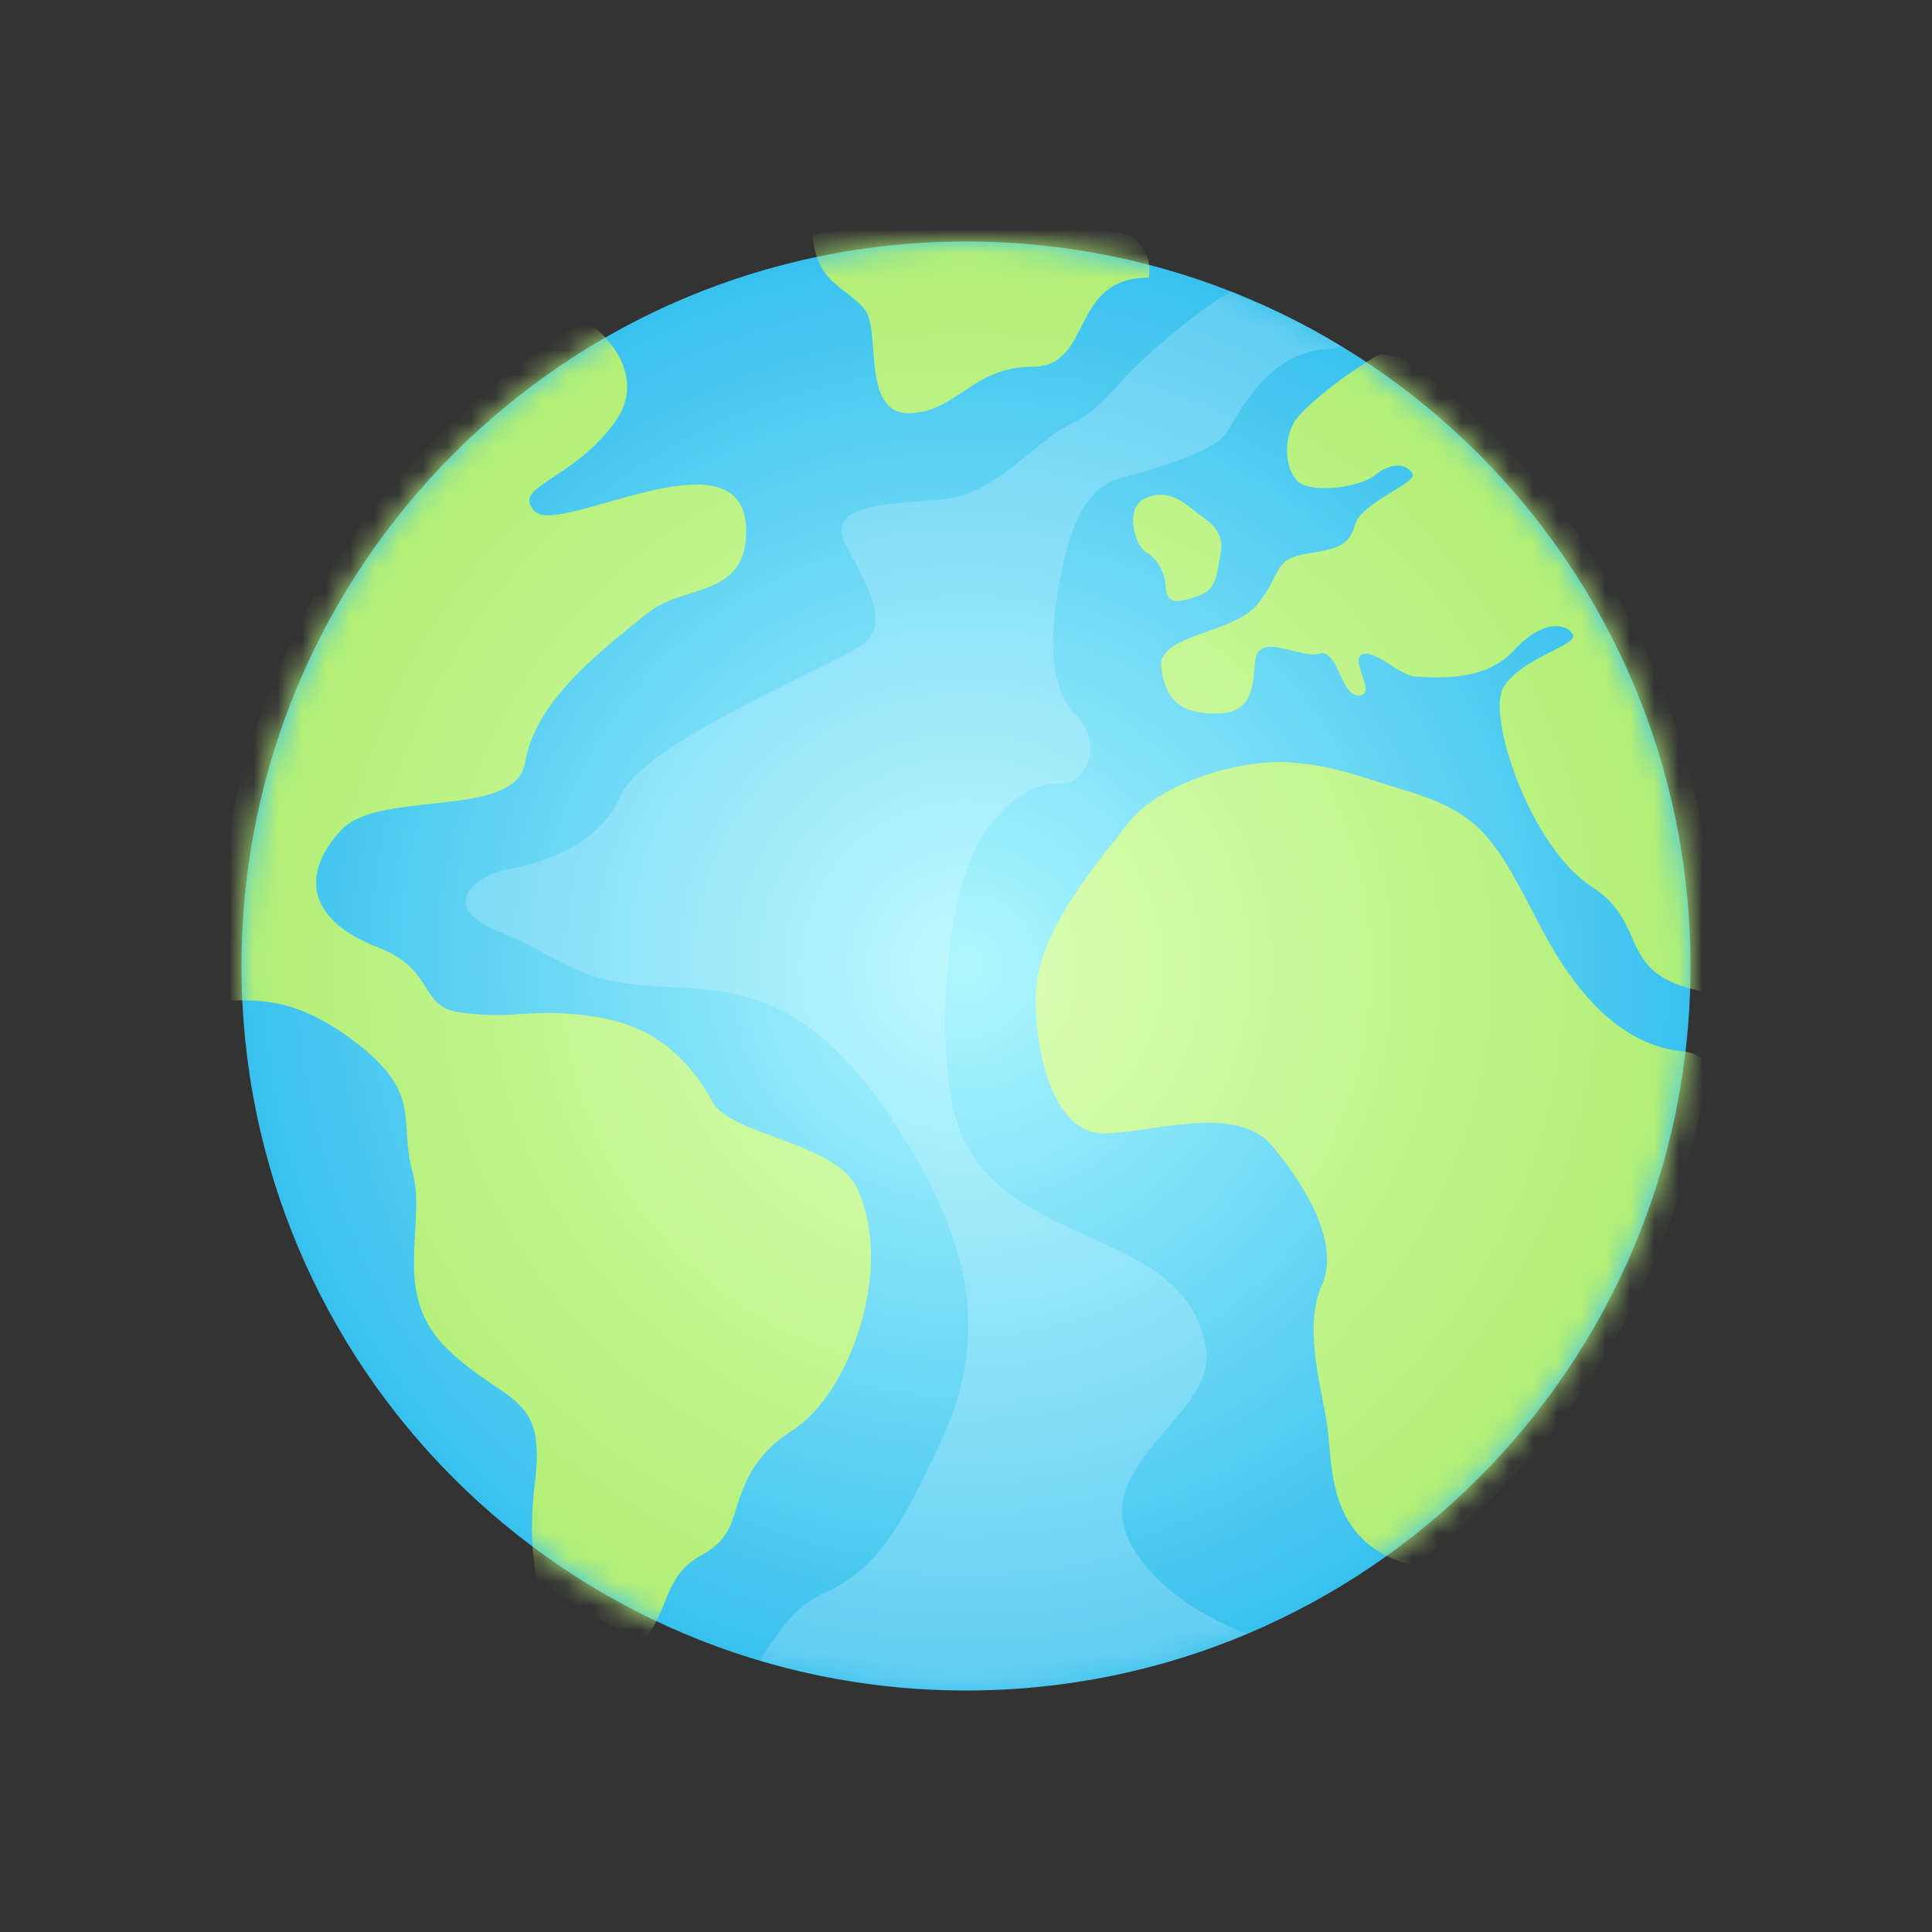 <svg height="80" viewBox="0 0 80 80" width="80" xmlns="http://www.w3.org/2000/svg" xmlns:xlink="http://www.w3.org/1999/xlink"><rect x="0" y="0" width="80" height="80" fill="#333333" stroke="none"/><defs><radialGradient id="a" cx="50%" cy="50%" gradientTransform="matrix(0 1 -1 0 1 0)" r="50%"><stop offset="0" stop-color="#aff7ff"/><stop offset="1" stop-color="#39c1ee"/></radialGradient><path id="b" d="m30 0c-16.568 0-30 13.432-30 30s13.432 30 30 30c16.569 0 30-13.431 30-30s-13.432-30-30-30z"/><radialGradient id="c" cx="50%" cy="52.708%" gradientTransform="matrix(0 1 -.949 0 1 .027)" r="50.544%"><stop offset="0" stop-color="#dbffb7"/><stop offset="1" stop-color="#b2ef76"/></radialGradient><mask id="d" fill="#fff"><use fill="#fff" fill-rule="evenodd" xlink:href="#b"/></mask></defs><g fill="none" fill-rule="evenodd"><path d="m0 0h80v80h-80z"/><g transform="translate(10 10)"><use fill="url(#a)" xlink:href="#b"/><path d="m30 60c-2.97 0-5.839-.432-8.549-1.236.689-1.064 1.454-2.244 2.623-2.77 2.145-.966 3.142-2.541 4.856-6.234 1.714-3.693 1.833-7.437-1.664-12.909-3.497-5.472-6.284-5.862-9.845-5.997-3.561-.135-4.108-1.186-6.81-2.304-2.703-1.118-.658-2.38.389-2.549 1.047-.17 3.817-.89 4.662-2.991.845-2.1 7.498-4.851 9.848-6.183 1.555-.881.304-2.711-.507-4.303-.811-1.593 1.622-1.661 3.927-1.83 2.306-.17 3.877-2.406 5.431-3.151 1.554-.746 1.622-1.694 4.561-4.032 1.132-.9 1.753-1.288 2.088-1.425.122.048.243.097.365.147-.009.034-.02.058-.02.058s.376.127.901.32c1.113.499 2.189 1.063 3.225 1.688-.05.084-.23.141-.579.16-2.466.136-3.716 2.846-4.121 3.49-.405.644-2.703 1.423-4.324 1.83-1.622.407-2.162 2.338-2.432 3.591-.27 1.254-.98 4.642.439 6.133 1.419 1.491.304 2.677-.101 2.88-.405.203-1.655-.474-3.513 1.965-1.858 2.44-2.247 10.232-.946 12.841 2.321 4.654 9.122 3.635 10.034 8.606.523 2.851-5.203 4.913-2.939 8.437 1.102 1.715 2.947 2.756 4.641 3.427-3.579 1.508-7.511 2.341-11.638 2.341z" fill="#fff" fill-opacity=".2" mask="url(#d)"/><path d="m14.275 3.279c1.387.998 2.322 2.638 1.184 4.203-1.793 2.465-4.324 2.649-3.311 3.696 1.014 1.047 8.698-3.545 8.75.776.034 2.809-2.552 2.23-4.02 3.388-2.529 1.995-4.73 3.863-5.135 6.234-.405 2.372-6.022 1.099-7.606 2.786-1.584 1.687-1.596 3.669 1.525 4.871 2.331.898 1.706 2.44 3.311 2.677 2.443.361 2.958-.237 5.736.203 2.778.44 4.063 2.189 4.811 3.538.747 1.348 5.03 1.653 5.939 3.499 1.623 3.298-.275 8.58-2.637 10.073-2.362 1.493-2.122 3.385-2.801 4.339-.832 1.169-1.646.57-2.493 2.768-.283.734-.577 1.274-.902 1.644-1.538-.737-3.005-1.596-4.39-2.566-.235-1.106-.283-2.467-.087-4.014.473-3.727-1.149-3.185-3.581-5.489-2.432-2.304-.879-5.218-1.487-7.387-.608-2.168.544-3.298-2.701-5.613-2.31-1.648-3.832-1.505-5.346-1.457-.022-.48-.033-.963-.033-1.448 0-11.381 6.134-21.33 15.275-26.722zm14.107-4.237c.536-.028 1.075-.041 1.617-.041 2.33 0 4.6.257 6.784.744.593.406.902.973.79 1.749-3.311 0-2.297 3.692-4.819 3.692s-3.154 1.922-5.136 1.922-1.106-3.487-1.836-4.327c-.817-.939-1.993-1.084-2.128-3.049 0 0 2.132-.426 4.729-.691zm19.722 5.792c7.81 5.629 12.895 14.804 12.895 25.166 0 .379-.007.756-.02 1.132-4.242-.62-2.543-2.794-5.066-4.414-2.533-1.626-4.383-7.09-3.646-8.28.738-1.19 3.046-1.713 2.864-2.148-.182-.435-1.194-.729-2.459.654-1.265 1.382-3.473 1.082-4.074 1.07-.602-.013-1.671-1.141-2.194-.916-.523.226.557 1.555-.051 1.691-.842.187-.909-1.954-1.73-1.721-.821.233-2.553-.988-2.654.359-.101 1.347-.251 2.118-1.672 2.118-1.422 0-2.061-.584-2.214-1.927-.153-1.343 2.991-1.377 3.98-2.59s.651-1.857 1.963-2.084c1.312-.228 1.813-.288 2.082-1.219.269-.931 2.61-1.728 2.378-2.118-.231-.39-.833-.499-1.542.06-.709.559-2.711.762-3.218.254-.507-.508-.583-1.652-.152-2.414.431-.762 2.813-2.49 3.598-2.846zm12.631 29.228c-1.109 8.471-5.637 15.865-12.154 20.753-.344-.068-.677-.169-.992-.31-2.658-1.194-2.41-4.024-2.638-5.52-.229-1.497-.988-4.061-.222-5.75.766-1.69-.583-4.025-2.06-5.796-1.477-1.771-5.057-.509-6.992-.509-1.935 0-2.794-3.014-2.794-5.626 0-2.612 2.404-5.38 3.798-7.178 1.394-1.798 4.817-2.693 6.692-2.559 1.874.134 2.77.544 4.774 1.147 3.17.954 3.723 1.949 5.59 5.558 1.867 3.609 3.876 5.065 5.971 5.268.433.042.768.238 1.027.522zm-21.33-22.95c.416.346 1.332.749 1.144 1.767-.188 1.018-.176 1.546-.981 1.813-.804.268-1.251.369-1.302-.422-.05-.792-.523-1.254-.861-1.44s-.895-1.744 0-2.185c.882-.435 1.584.122 1.999.467z" fill="url(#c)" mask="url(#d)"/></g></g></svg>